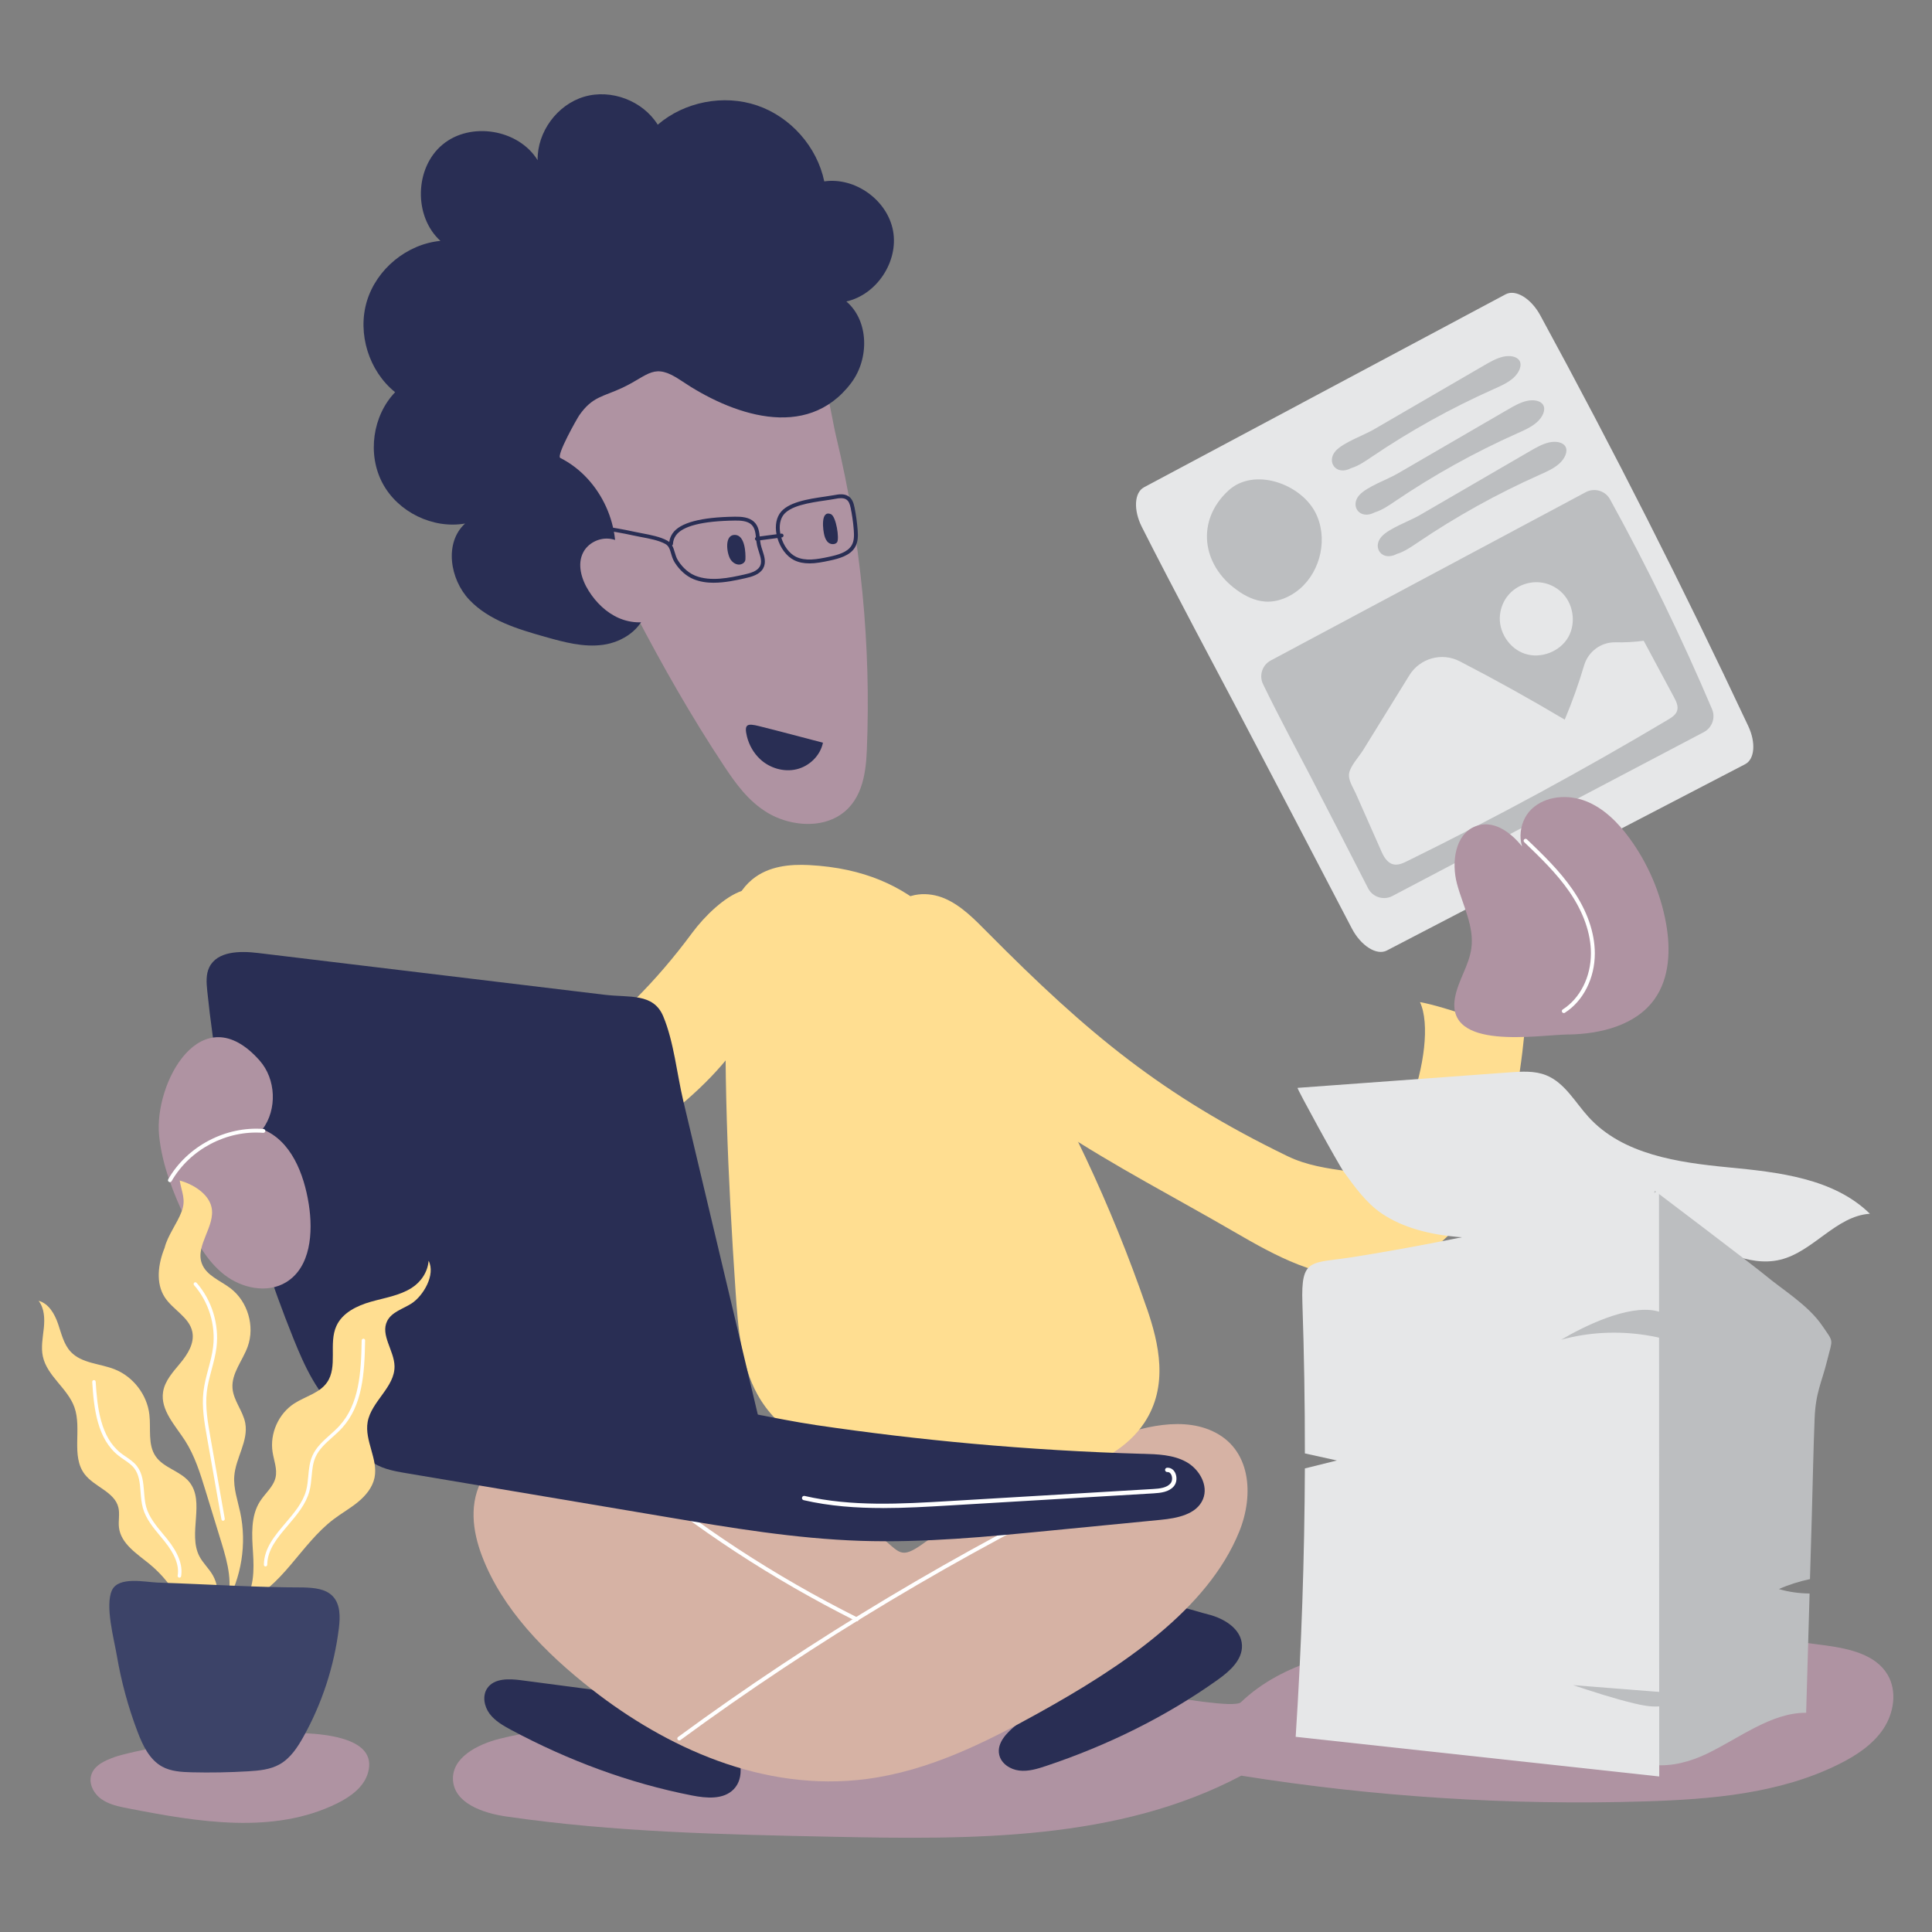 <svg transform="scale(1)" id="_0791_Designer_1" xmlns="http://www.w3.org/2000/svg" viewBox="0 0 500 500" class="show_show__wrapper__graphic__5Waiy "><rect x="0" y="0" width="500" height="500" fill="#808080" stroke="none"/><title>React</title><defs><style>.cls-1{fill:#d6b2a4;}.cls-2{fill:#fff;}.cls-3{fill:#3c4368;}.cls-4{fill:#ffde91;}.cls-5{fill:#af93a2;}.cls-6{fill:#292e54;}.cls-7{fill:#e6e7e8;}.cls-8{fill:#bcbec0;}</style></defs><g><path class="cls-5" d="M29.45,454.81c-2.39,.85-5.02,2.07-5.81,4.48-.76,2.33,.62,4.92,2.62,6.33s4.48,1.92,6.88,2.38c18.06,3.52,37.66,6.86,54.15-1.31,3.46-1.71,6.92-4.22,7.96-7.94,5.21-18.62-57.67-6.86-65.8-3.96Z"></path><path class="cls-5" d="M129.25,450c-5.63,1.44-12.3,4.8-12.02,10.61,.29,6.03,7.71,8.61,13.68,9.48,27.95,4.09,56.29,4.68,84.53,5.26,36.06,.74,73.93,1.08,105.8-15.81,34.5,5.5,69.52,7.73,104.45,6.66,17.2-.53,34.89-1.99,50.29-9.67,4.41-2.2,8.7-5.01,11.44-9.11,2.73-4.1,3.6-9.74,1.1-13.99-3.1-5.26-9.91-6.74-15.95-7.58-36.31-5.06-73.28-5.33-109.65-.79-15,1.87-30.85,5.02-41.76,15.47-1.67,1.6-17.16-1.33-19.92-1.5-6.91-.42-13.83-.72-20.75-.92-14.38-.41-28.77-.35-43.14,.18-21.88,.8-42.55,4.82-64.08,7.27-14.85,1.69-29.32,.69-44.01,4.44Z"></path></g><g id="image-logo"><path class="cls-7" d="M358.93,245.98l92.72-48.21c2.46-1.28,2.82-5.58,.79-9.88-16.85-35.88-34.82-71.36-53.81-106.27-2.4-4.41-6.4-6.83-8.98-5.45l-93.58,49.94c-2.53,1.35-2.78,5.87-.56,10.27,7.55,14.99,21.03,40.24,24.11,46.1,10.12,19.23,20.16,38.51,30.22,57.78,2.36,4.53,6.45,7.1,9.08,5.73Z"></path><path class="cls-8" d="M360.36,231.88l80.59-42.41c2.14-1.13,3.07-3.71,2.13-5.93-7.87-18.54-16.69-36.68-26.41-54.32-1.23-2.23-4.03-3.04-6.27-1.85l-81.53,43.56c-2.2,1.18-3.08,3.87-2,6.12,3.69,7.67,10.52,20.47,12.07,23.45,5.08,9.77,10.09,19.59,15.12,29.39,1.18,2.3,4.02,3.2,6.31,1.99Z"></path><path class="cls-7" d="M357.35,220.02c.68,1.54,1.57,3.25,3.2,3.66,1.25,.31,2.52-.27,3.67-.84,22.96-11.29,45.48-23.5,67.46-36.59,.97-.58,2.02-1.25,2.36-2.33,.36-1.17-.23-2.41-.82-3.49-2.61-4.87-5.22-9.73-7.83-14.6-2.43,.32-4.88,.45-7.33,.4-3.74-.08-7.04,2.4-8.1,5.99-1.41,4.76-3.08,9.44-5.01,14.02-8.91-5.3-17.97-10.34-27.18-15.1-4.62-2.39-10.3-.8-13.03,3.62l-11.99,19.4c-1.01,1.63-3.25,4.03-3.59,5.91-.33,1.81,1.01,3.68,1.73,5.31,2.16,4.88,4.32,9.76,6.48,14.64Z"></path><path class="cls-7" d="M388.2,159.07c-.51,4.3,2.33,8.76,6.44,10.12s9.05-.52,11.21-4.27c2.16-3.75,1.31-8.97-1.94-11.84-5.67-5.01-14.79-1.8-15.71,5.99Z"></path><path class="cls-8" d="M320.01,152.65c2.21,1.6,4.75,2.87,7.47,3.04,3.2,.2,6.37-1.16,8.83-3.23,5.59-4.72,7.46-13.42,4.07-19.9-3.89-7.42-15.91-11.71-22.52-5.56-8.39,7.79-6.81,19.15,2.16,25.65Z"></path><path class="cls-8" d="M349.67,121.16c1.94-.6,3.67-1.8,5.37-2.95,9.92-6.72,20.51-12.6,31.48-17.49,1.8-.8,3.67-1.61,5.12-2.9s2.36-3.19,1.61-4.46c-.69-1.16-2.54-1.43-4.25-1.04s-3.32,1.32-4.88,2.22c-9.53,5.53-19.06,11.07-28.58,16.6-2.63,1.53-7.9,3.37-9.86,5.54-2.52,2.8,.1,6.56,4,4.47Z"></path><path class="cls-8" d="M355.79,132.6c1.94-.6,3.67-1.8,5.37-2.95,9.92-6.72,20.51-12.6,31.48-17.49,1.8-.8,3.67-1.61,5.12-2.9s2.36-3.19,1.61-4.46c-.69-1.16-2.54-1.43-4.25-1.04s-3.32,1.32-4.88,2.22c-9.53,5.53-19.06,11.07-28.58,16.6-2.63,1.53-7.9,3.37-9.86,5.54-2.52,2.8,.1,6.56,4,4.47Z"></path><path class="cls-8" d="M361.54,143.35c1.94-.6,3.67-1.8,5.37-2.95,9.92-6.72,20.51-12.6,31.48-17.49,1.8-.8,3.67-1.61,5.12-2.9s2.36-3.19,1.61-4.46c-.69-1.16-2.54-1.43-4.25-1.04s-3.32,1.32-4.88,2.22c-9.53,5.53-19.06,11.07-28.58,16.6-2.63,1.53-7.9,3.37-9.86,5.54-2.52,2.8,.1,6.56,4,4.47Z"></path></g><g id="character"><path class="cls-4" d="M146.72,273.46c-3.7,2.58-7.59,5.01-10.51,8.45-2.92,3.44-4.76,8.17-3.52,12.5,1.7,6,8.78,9.15,14.98,8.45,6.2-.69,11.66-4.26,16.74-7.88,9.22-6.55,18.2-13.68,25.08-22.66,6.88-8.98,11.55-20.03,11.14-31.34-.71-19.71-15.07-8.26-21.53,.49-9.1,12.32-19.78,23.21-32.38,31.98Z"></path><path class="cls-6" d="M263.09,446.35c-2.45,1.99-5.16,4.66-4.5,7.75,.49,2.31,2.85,3.85,5.2,4.12,2.35,.28,4.69-.44,6.93-1.19,15.79-5.27,30.92-12.67,44.47-22.34,3.08-2.2,6.39-5.13,6.23-8.92-.18-4.24-4.65-6.96-8.77-7.97-3.39-.83-8.41-2.84-11.79-1.95-3.94,1.05-8.79,6.96-11.93,9.51-8.61,6.99-17.22,13.99-25.82,20.98Z"></path><path class="cls-6" d="M134.84,434.84c-3.13-.41-6.93-.54-8.72,2.05-1.34,1.95-.83,4.72,.58,6.61,1.41,1.89,3.54,3.1,5.62,4.22,14.68,7.85,30.45,13.76,46.79,16.95,3.72,.73,8.12,1.11,10.76-1.6,2.96-3.05,1.86-8.16-.24-11.85-1.73-3.04-3.71-8.07-6.69-9.91-3.46-2.14-11.09-1.6-15.11-2.13-11-1.45-21.99-2.9-32.99-4.34Z"></path><path class="cls-1" d="M283.82,373.81c9.48-4.04,21.03-7.48,29.85-3.49,10.16,4.59,10.89,16.59,7.05,26.05-8.19,20.21-30.33,34.99-52.21,47.11-13.67,7.58-28.26,14.83-44.21,16.92-26.96,3.53-52.14-8.39-70.98-23.07-12.4-9.66-23.36-20.99-28.54-34.53-2.51-6.55-3.52-14.03,.33-20.51,4.23-7.12,13.73-11.67,23.15-12.88,9.42-1.22,18.81,.43,27.59,2.78,19.6,5.23,37.49,14.02,52.07,25.56,5.01,3.96,5.04,5.98,11.04,1.7,4.55-3.25,9.09-6.48,13.89-9.48,9.75-6.11,20.13-11.52,30.97-16.14Z"></path><path class="cls-2" d="M221.74,419.59c-.08,0-.15-.02-.22-.05-21.63-10.86-41.53-23.89-59.13-38.71-.21-.18-.24-.49-.06-.7,.18-.21,.49-.24,.71-.06,17.54,14.78,37.37,27.76,58.93,38.58,.25,.12,.35,.42,.22,.67-.09,.17-.26,.28-.45,.28Z"></path><path class="cls-2" d="M175.78,450.43c-.15,0-.3-.07-.4-.2-.16-.22-.12-.54,.11-.7,34.71-25.49,72.61-48.18,112.65-67.46,.25-.12,.55-.02,.67,.23,.12,.25,.02,.55-.23,.67-39.99,19.25-77.84,41.91-112.49,67.36-.09,.07-.19,.1-.3,.1Z"></path><path class="cls-4" d="M296.78,338.51c3.17,9.19,5.73,20.22-.69,29.8-4.15,6.19-11.32,10.28-18.31,12.12-6.99,1.84-13.93,1.75-20.76,1.64-11.88-.19-23.89-.39-34.85-3.23-10.97-2.84-20.97-8.58-26.16-17.99-4.25-7.71-5.01-17.27-5.64-26.6-1.97-29.31-3.33-58.82-2.21-88.79,.23-6.16,1.1-13.38,6.49-17.84,4.25-3.52,9.87-4,14.78-3.74,28.42,1.51,39.23,18.68,51.7,38.99,14.49,23.59,26.44,48.95,35.64,75.65Z"></path><path class="cls-4" d="M234.43,256.23c-4.53-6.31-8.04-15.89-2.9-21.67,3.22-3.62,8.7-3.88,13.01-2.01,4.31,1.87,7.74,5.44,11.12,8.85,25.94,26.17,45.09,42.06,77.54,57.81,4.94,2.4,10.24,3.16,15.62,3.92,12.71,1.8,23.85-32.67,18.67-43.78,6.95,1.22,20.11,6.46,27.07,7.68-1.37,13.84-3.77,27.91-10.23,39.99-6.46,12.09-17.66,21.99-30.56,23.23-12.17,1.16-23.7-5.26-34.43-11.49-29.85-17.34-63.6-32.87-84.91-62.53Z"></path><g><path class="cls-6" d="M295.72,376.24c3.86,.11,7.89,.23,11.28,2.1,3.38,1.87,5.81,6.08,4.33,9.65-1.64,3.95-6.69,4.93-10.95,5.34-9.49,.93-18.98,1.85-28.47,2.78-16.35,1.6-32.75,3.19-49.16,2.66-16.9-.56-33.63-3.37-50.3-6.18-22.47-3.78-44.94-7.57-67.4-11.35-3.34-.56-6.86-1.21-9.43-3.41-2.57-2.2-3.64-6.53-1.3-8.98,1.38-1.44,3.48-1.85,5.45-2.16,25.83-4.18,52.16-5.27,78.25-3.26,11.35,.87,22.05,3.74,33.3,5.4,13.4,1.98,26.85,3.58,40.33,4.8,14.66,1.32,29.36,2.2,44.07,2.62Z"></path><path class="cls-2" d="M228.49,390.28c-6.87,0-13.75-.48-20.51-2.04-.3-.07-.49-.37-.42-.67,.07-.3,.37-.5,.67-.42,12.26,2.82,25.04,2.06,37.39,1.33l52.83-3.13c1.71-.1,3.45-.29,4.45-1.41,.54-.61,.54-1.64,.22-2.28-.16-.33-.44-.71-1.01-.69-.29,.02-.58-.22-.59-.53-.02-.31,.22-.58,.53-.59,.9-.05,1.66,.44,2.09,1.32,.48,.99,.5,2.52-.39,3.52-1.28,1.44-3.28,1.67-5.22,1.79l-52.83,3.13c-5.67,.34-11.44,.68-17.21,.68Z"></path><path class="cls-6" d="M198.82,377.5c.65,2.72,1.21,5.86-.47,8.09-2,2.65-5.95,2.5-9.24,2.08-26.29-3.34-52.46-7.68-78.42-13.02-8.01-1.65-16.35-3.55-22.62-8.8-5.93-4.96-9.26-12.3-12.15-19.48-11.56-28.73-19.09-59.09-22.28-89.9-.21-2.08-.39-4.28,.53-6.15,2.06-4.19,7.93-4.25,12.57-3.69,29.93,3.61,59.85,7.21,89.78,10.82,6.36,.77,12.57-.52,15.12,5.56,2.76,6.59,3.54,14.91,5.19,21.88,3.42,14.38,6.83,28.76,10.25,43.14,3.92,16.49,7.83,32.98,11.75,49.47Z"></path></g><path class="cls-5" d="M405.96,267.73c8.32-.14,17.4-2.38,22.23-9.15,3.96-5.55,4.19-12.98,2.97-19.69-1.45-7.93-4.72-15.52-9.49-22.02-2.96-4.03-6.64-7.74-11.29-9.55-4.66-1.81-10.43-1.36-14.04,2.1-3.6,3.46-3.94,10.13-.02,13.23-3-5.39-8.66-11.01-14.43-8.82-5.36,2.04-6.3,9.37-4.82,14.91,1.48,5.54,4.48,10.96,3.72,16.65-.59,4.45-3.42,8.33-4.23,12.75-2.54,13.88,21.32,9.71,29.4,9.57Z"></path><path class="cls-2" d="M404.7,262.17c-.17,0-.33-.08-.42-.23-.15-.23-.08-.54,.15-.69,4.51-2.88,7.31-8.45,7.3-14.53,0-5.15-1.94-10.67-5.59-15.96-3.29-4.77-7.55-8.86-11.67-12.82-.2-.19-.21-.51-.01-.71s.51-.2,.71-.01c4.16,3.99,8.45,8.12,11.8,12.98,3.77,5.46,5.76,11.17,5.77,16.53,0,6.42-2.97,12.32-7.77,15.38-.08,.05-.18,.08-.27,.08Z"></path><path class="cls-5" d="M224.33,194.31c-.26,6.28-1.37,13.54-7.72,17.1-5.38,3.02-12.76,2.02-17.85-1-5.09-3.02-8.38-7.66-11.41-12.23-16.88-25.49-29.91-52.7-42.89-79.83-2.93-6.13-5.9-12.93-3.25-19.33,3.56-8.62,15.61-12.63,26.36-14,10.62-1.36,28.08-3.14,37.39,2.25,8.75,5.06,9.57,17.96,11.48,25.9,6.37,26.55,9.03,53.84,7.89,81.14Z"></path><path class="cls-6" d="M220.31,99.07c4.66-6.19,4.62-16.02-1.27-21.05,7.88-1.77,13.54-10.35,12.08-18.29-1.46-7.94-9.81-13.94-17.8-12.79-1.86-8.95-8.71-16.69-17.36-19.64-8.65-2.95-18.8-.99-25.74,4.97-3.85-6.19-12.04-9.31-19.04-7.24-6.99,2.07-12.18,9.14-12.04,16.43-4.94-8.02-17.35-10.07-24.6-4.05-7.25,6.01-7.53,18.59-.56,24.93-8.67,.83-16.54,7.29-19.04,15.64-2.5,8.35,.53,18.07,7.32,23.52-5.86,6.11-7.24,16.08-3.26,23.55,3.98,7.48,13.02,11.89,21.36,10.44-5.43,4.95-3.95,14.43,1.11,19.75,5.06,5.33,12.49,7.56,19.56,9.56,4.92,1.39,10.01,2.78,15.07,2.07,5.06-.7,10.11-4.07,11.14-9.07,1.03-5-3.77-10.75-8.69-9.37,2.98-11.45-2.97-24.59-13.54-29.91-1.13-.57,4.31-10.19,4.92-11.07,3.42-4.88,6.15-4.75,11.13-7.09,7.02-3.3,8.08-6.69,15.25-1.84,12.62,8.53,32.37,16,43.99,.57Z"></path><path class="cls-5" d="M163.72,143.54c-1.24-2.3-3.65-3.96-6.25-4.14-2.6-.18-5.29,1.21-6.51,3.51-1.65,3.11-.49,7,1.38,9.98,1.89,3.02,4.55,5.63,7.81,7.06,3.26,1.42,7.17,1.56,10.34-.07"></path><path class="cls-6" d="M216.63,140.34c-.44,.61-1.48,.61-2.11,.18-.64-.43-.95-1.16-1.15-1.86-.38-1.31-1.11-6.73,1.66-5.6,1.36,.55,2.26,6.37,1.6,7.28Z"></path><path class="cls-6" d="M192.91,144.79c-.04,.81-.94,1.39-1.81,1.32-.87-.08-1.65-.68-2.09-1.41-.94-1.55-1.61-6.34,1.2-6.27,2.61,.07,2.79,4.7,2.7,6.36Z"></path><path class="cls-6" d="M212.98,192.21c-.68,3.33-3.49,6.07-6.8,6.87-3.31,.8-6.95-.28-9.44-2.59-1.68-1.56-2.88-3.66-3.43-5.88-.8-3.25,.1-3.44,3.1-2.7,5.54,1.37,11.05,2.87,16.57,4.3Z"></path><path class="cls-6" d="M209.45,145.8c-1.38,0-2.69-.22-3.91-.82-1.96-.96-3.63-3.19-4.37-5.82-.66-2.34-.45-4.61,.58-6.2,1.93-3.02,7.55-3.83,11.65-4.43,.93-.14,1.78-.26,2.48-.39,1.19-.23,2.54-.42,3.62,.24,1.06,.64,1.42,1.81,1.66,2.99,.38,1.9,.65,3.85,.8,5.78,.11,1.46,.15,3.13-.73,4.56-1.29,2.09-4.03,2.84-6.5,3.37-1.81,.39-3.59,.73-5.28,.73Zm8.24-16.88c-.52,0-1.07,.09-1.62,.2h0c-.72,.14-1.58,.26-2.53,.4-3.91,.57-9.27,1.35-10.95,3.98-.87,1.36-1.03,3.33-.46,5.4,.66,2.36,2.13,4.35,3.85,5.19,2.43,1.19,5.42,.69,8.53,.02,2.37-.51,4.78-1.16,5.86-2.92,.73-1.18,.68-2.66,.59-3.96-.14-1.89-.4-3.8-.78-5.66-.22-1.1-.51-1.91-1.2-2.33-.37-.23-.82-.31-1.3-.31Zm-1.71-.29h0Z"></path><path class="cls-6" d="M184.74,150.82c-1.79,0-3.58-.25-5.24-.93-1.88-.77-3.62-2.31-4.89-4.33-.49-.77-.73-1.6-.94-2.32-.32-1.1-.58-1.97-1.51-2.48-1.65-.91-4.07-1.37-6.21-1.77-.68-.13-1.33-.25-1.94-.39-2.91-.64-5.89-1.16-8.86-1.53-.27-.03-.47-.28-.43-.56,.04-.27,.29-.46,.56-.43,3,.38,6,.9,8.95,1.55,.59,.13,1.24,.25,1.91,.38,2.21,.42,4.72,.9,6.5,1.88,.21,.12,.39,.24,.56,.38,.11-.82,.41-1.58,.88-2.26,1.91-2.74,7.34-4.18,16.13-4.29,1.73-.02,3.64,.12,4.93,1.32,1.2,1.12,1.36,2.69,1.51,4.2,.06,.59,.12,1.15,.23,1.68,.11,.5,.27,1,.45,1.54,.5,1.55,1.02,3.15,.16,4.66-.91,1.59-2.92,2.15-4.73,2.55-2.32,.51-5.17,1.14-8.02,1.14Zm-10.81-9.68c.33,.56,.52,1.2,.7,1.82,.2,.69,.41,1.41,.83,2.07,.67,1.07,2.14,3,4.43,3.94,4.02,1.64,9.02,.54,12.66-.27,1.6-.35,3.37-.84,4.08-2.07,.65-1.12,.21-2.45-.24-3.86-.17-.54-.35-1.09-.47-1.64-.13-.59-.19-1.2-.25-1.79-.14-1.39-.28-2.7-1.2-3.57-1.03-.97-2.82-1.07-4.23-1.05-8.45,.11-13.61,1.41-15.33,3.87-.45,.64-.7,1.37-.75,2.18,0,.16-.1,.3-.22,.39Z"></path><path class="cls-6" d="M195.89,139.94c-.25,0-.46-.18-.5-.44-.04-.27,.16-.52,.43-.56l6.39-.84c.27-.04,.53,.16,.56,.43,.04,.27-.16,.52-.43,.56l-6.39,.84s-.04,0-.07,0Z"></path><path class="cls-5" d="M67.17,274.44c4.27,4.81,4.61,12.66,.77,17.82,7.4,2.92,10.73,11.52,11.97,19.38,1.16,7.36,.5,16.32-5.86,20.2-4.89,2.99-11.52,1.56-16.03-1.97-4.51-3.53-7.33-8.76-9.79-13.94-3.33-7-6.27-14.31-7.05-22.02-1.38-13.66,10.97-36.39,25.99-19.47Z"></path><path class="cls-2" d="M43.97,305.94c-.08,0-.17-.02-.25-.07-.24-.14-.32-.44-.18-.68,4.91-8.56,14.84-13.78,24.66-13.01,.28,.02,.48,.26,.46,.54-.02,.28-.28,.48-.54,.46-9.48-.75-18.99,4.28-23.72,12.51-.09,.16-.26,.25-.43,.25Z"></path></g><g id="paper-stack"><path class="cls-7" d="M335.8,281.54c18.28-1.34,36.56-2.67,54.84-4.01,3.19-.23,6.52-.45,9.49,.74,4.83,1.93,7.49,6.98,11,10.83,8.83,9.7,23.1,11.75,36.16,13.01,13.06,1.26,27.27,2.83,36.64,12.01-8.78,.56-14.67,9.85-23.23,11.9-8.48,2.03-16.7-3.46-25.02-6.1-12.11-3.85-25.19-1.63-37.83-.29-12.42,1.32-29.25,1.84-40.22-5.55-4.06-2.73-7-6.9-9.85-10.79-1.36-1.86-12.26-21.74-11.98-21.76Z"></path><path class="cls-8" d="M460.37,411.25c2.58-1.15,5.29-1.99,8.05-2.58,.16-5.49,.32-10.98,.48-16.47,.24-8.35,.39-16.72,.72-25.07,.28-6.92,1.83-9.25,3.28-15.16,1.39-5.65,1.79-4.36-1.32-8.9-3.69-5.39-10.29-9.29-14.83-13.11-2.32-1.95-28.5-21.82-28.5-21.79-9.84,38.06-19.26,77.7-17.39,118.16,.39,8.36,1.44,17.26,5.51,23.33,6.2,9.26,16.81,8.32,25.32,4.23,8.51-4.09,16.75-10.7,25.74-10.62,.3-10.29,.59-20.58,.89-30.87-2.69-.03-5.37-.39-7.95-1.15Z"></path><path class="cls-7" d="M429.36,307.71c0,2.92-47.43,11.75-52.03,12.69-8.9,1.8-17.83,3.43-26.8,4.87-11.31,1.82-13.88-.02-13.47,11.99,.44,12.96,.65,25.92,.64,38.88,2.76,.61,5.53,1.22,8.29,1.83-2.76,.69-5.53,1.37-8.29,2.06-.09,23.17-.88,46.34-2.38,69.46,31.36,3.42,62.73,6.84,94.09,10.26-.02-50.68-.04-101.35-.06-152.03Z"></path><path class="cls-8" d="M404,346.73c14.22-3.93,30.08-1.47,42.44,6.6-6.31-3.68-10.63-12.59-18-14.1-7.27-1.49-18.44,3.94-24.44,7.51Z"></path><path class="cls-8" d="M431.34,438.02c-8.07-.64-16.15-1.27-24.22-1.91,5.18,1.71,10.38,3.42,15.68,4.7,2.11,.51,4.27,.95,6.44,.81,6.7-.44,11.69-6.15,15.86-11.41-3.97,2.93-8.37,5.27-13.01,6.95"></path></g><g id="plant"><path class="cls-4" d="M38.79,404.84c-3.3-2.7-7.49-5.29-8-9.52-.21-1.73,.26-3.52-.16-5.21-1-4.04-6.21-5.29-8.73-8.6-3.58-4.72-.65-11.72-2.64-17.31-1.75-4.91-7.08-8.07-8.17-13.16-.52-2.4,0-4.89,.25-7.33,.25-2.44,.16-5.12-1.35-7.06,2.61,.69,4.14,3.37,5.02,5.92,.88,2.55,1.47,5.34,3.32,7.3,2.83,2.99,7.51,2.99,11.33,4.5,4.81,1.9,8.41,6.58,9,11.72,.43,3.67-.47,7.78,1.63,10.82,2.09,3.02,6.39,3.77,8.7,6.62,4.16,5.14-.43,13.37,2.61,19.23,.93,1.79,2.5,3.18,3.49,4.94,2.15,3.81,1.22,8.59-.3,12.69-1.52,4.1-3.6,8.15-3.64,12.52,.08-10.38-4.28-21.44-12.39-28.08Z"></path><path class="cls-4" d="M42.6,322.95c-1.67,4.12-2.37,9.1,.06,12.82,2.12,3.23,6.37,5.15,7.12,8.94,.58,2.91-1.19,5.73-3.08,8.02-1.88,2.29-4.06,4.6-4.5,7.53-.71,4.68,3.14,8.61,5.7,12.59,2.51,3.92,3.91,8.43,5.27,12.88,1.37,4.47,2.75,8.95,4.12,13.42,1.63,5.32,3.24,11.17,1.06,16.29,4.16-7.17,5.55-15.91,3.82-24.03-.67-3.13-1.79-6.24-1.54-9.43,.37-4.68,3.68-9.03,2.85-13.65-.58-3.18-3.06-5.83-3.31-9.05-.3-3.87,2.63-7.15,3.94-10.8,1.89-5.27,0-11.66-4.45-15.06-2.66-2.03-6.3-3.31-7.44-6.46-1.72-4.73,3.62-9.65,2.51-14.57-.81-3.59-4.96-5.98-8.23-6.88,.53,3.1,1.67,4.91,.52,7.99-1.19,3.19-3.6,6.15-4.42,9.44Z"></path><path class="cls-4" d="M106.54,333.31c-3.16,2.01-6.99,2.56-10.59,3.59-3.6,1.03-7.34,2.85-8.89,6.26-2.08,4.57,.44,10.54-2.45,14.64-1.95,2.77-5.65,3.59-8.49,5.44-4.05,2.64-6.32,7.75-5.58,12.53,.34,2.21,1.27,4.43,.77,6.61-.55,2.39-2.66,4.06-3.99,6.12-2.48,3.83-2.14,8.77-1.84,13.32,.29,4.56,.31,9.59-2.61,13.1,10.07-3.82,14.89-15.25,23.48-21.75,2.06-1.56,4.33-2.83,6.32-4.47,1.99-1.64,3.74-3.76,4.26-6.29,.97-4.77-2.62-9.56-1.79-14.37,.93-5.36,7.08-9.05,6.96-14.5-.09-4.03-3.71-8.05-1.9-11.66,1.18-2.36,4.1-3.12,6.31-4.55,3.02-1.95,6.29-7.44,4.41-11.05-.22,2.88-1.95,5.48-4.37,7.02Z"></path><path class="cls-3" d="M35.62,448.23c1.33,3.5,3.07,7.17,6.35,8.97,2.28,1.25,4.99,1.4,7.6,1.47,4.9,.12,9.8,.03,14.69-.26,2.79-.17,5.67-.43,8.1-1.8,2.78-1.56,4.62-4.36,6.17-7.14,4.83-8.66,7.96-18.26,9.17-28.1,.35-2.88,.42-6.17-1.59-8.27-1.87-1.96-4.87-2.18-7.58-2.27-12.56,0-25.18-.86-37.73-1.26-3.17-.1-10.14-1.71-11.84,2.02-1.82,4,.56,12.66,1.27,16.85,1.15,6.75,2.95,13.4,5.39,19.8Z"></path><path class="cls-2" d="M46.42,408.29s-.05,0-.07,0c-.24-.04-.41-.27-.37-.51,.43-2.6-.68-5.5-3.39-8.88-.36-.45-.74-.9-1.11-1.35-1.82-2.19-3.71-4.46-4.5-7.26-.38-1.34-.49-2.78-.6-4.16-.18-2.31-.35-4.49-1.67-6.18-.69-.89-1.63-1.53-2.63-2.21-.48-.33-.97-.66-1.43-1.03-5.45-4.31-6.36-12.1-6.78-19.07-.02-.25,.17-.46,.42-.47,.26-.03,.46,.17,.47,.42,.41,6.77,1.29,14.34,6.45,18.42,.44,.35,.91,.67,1.38,.99,1.01,.69,2.05,1.4,2.83,2.4,1.48,1.9,1.67,4.32,1.86,6.66,.11,1.34,.21,2.73,.57,3.99,.74,2.61,2.56,4.81,4.32,6.93,.38,.45,.75,.91,1.12,1.36,2.88,3.59,4.05,6.73,3.58,9.59-.04,.22-.23,.37-.44,.37Z"></path><path class="cls-2" d="M57.75,393.58c-.21,0-.4-.15-.44-.37l-3.74-21.23c-.68-3.85-1.38-7.83-.92-11.83,.23-2.02,.76-4,1.27-5.91,.49-1.84,1-3.74,1.23-5.64,.7-5.7-1.14-11.69-4.93-16.01-.16-.19-.14-.47,.04-.63s.47-.14,.63,.04c3.95,4.51,5.87,10.75,5.14,16.7-.24,1.96-.76,3.89-1.26,5.76-.5,1.88-1.03,3.83-1.25,5.78-.44,3.87,.25,7.79,.91,11.57l3.74,21.23c.04,.24-.12,.47-.36,.52-.03,0-.05,0-.08,0Z"></path><path class="cls-2" d="M68.73,405.4h0c-.25,0-.45-.2-.44-.45,.04-4.27,2.88-7.6,5.62-10.82,2.19-2.57,4.46-5.24,5.31-8.37,.33-1.21,.45-2.51,.56-3.76,.16-1.75,.33-3.57,1.06-5.23,.97-2.22,2.79-3.85,4.55-5.42,.85-.76,1.74-1.56,2.5-2.4,5.04-5.56,5.58-13.6,5.71-22.06,0-.25,.24-.42,.45-.44,.25,0,.44,.21,.44,.45-.14,8.63-.69,16.86-5.95,22.64-.79,.88-1.7,1.68-2.57,2.46-1.77,1.58-3.43,3.08-4.33,5.12-.67,1.53-.83,3.19-.99,4.95-.12,1.29-.24,2.63-.59,3.92-.91,3.32-3.24,6.06-5.49,8.71-2.76,3.24-5.37,6.31-5.41,10.25,0,.25-.2,.44-.45,.44Z"></path></g></svg>